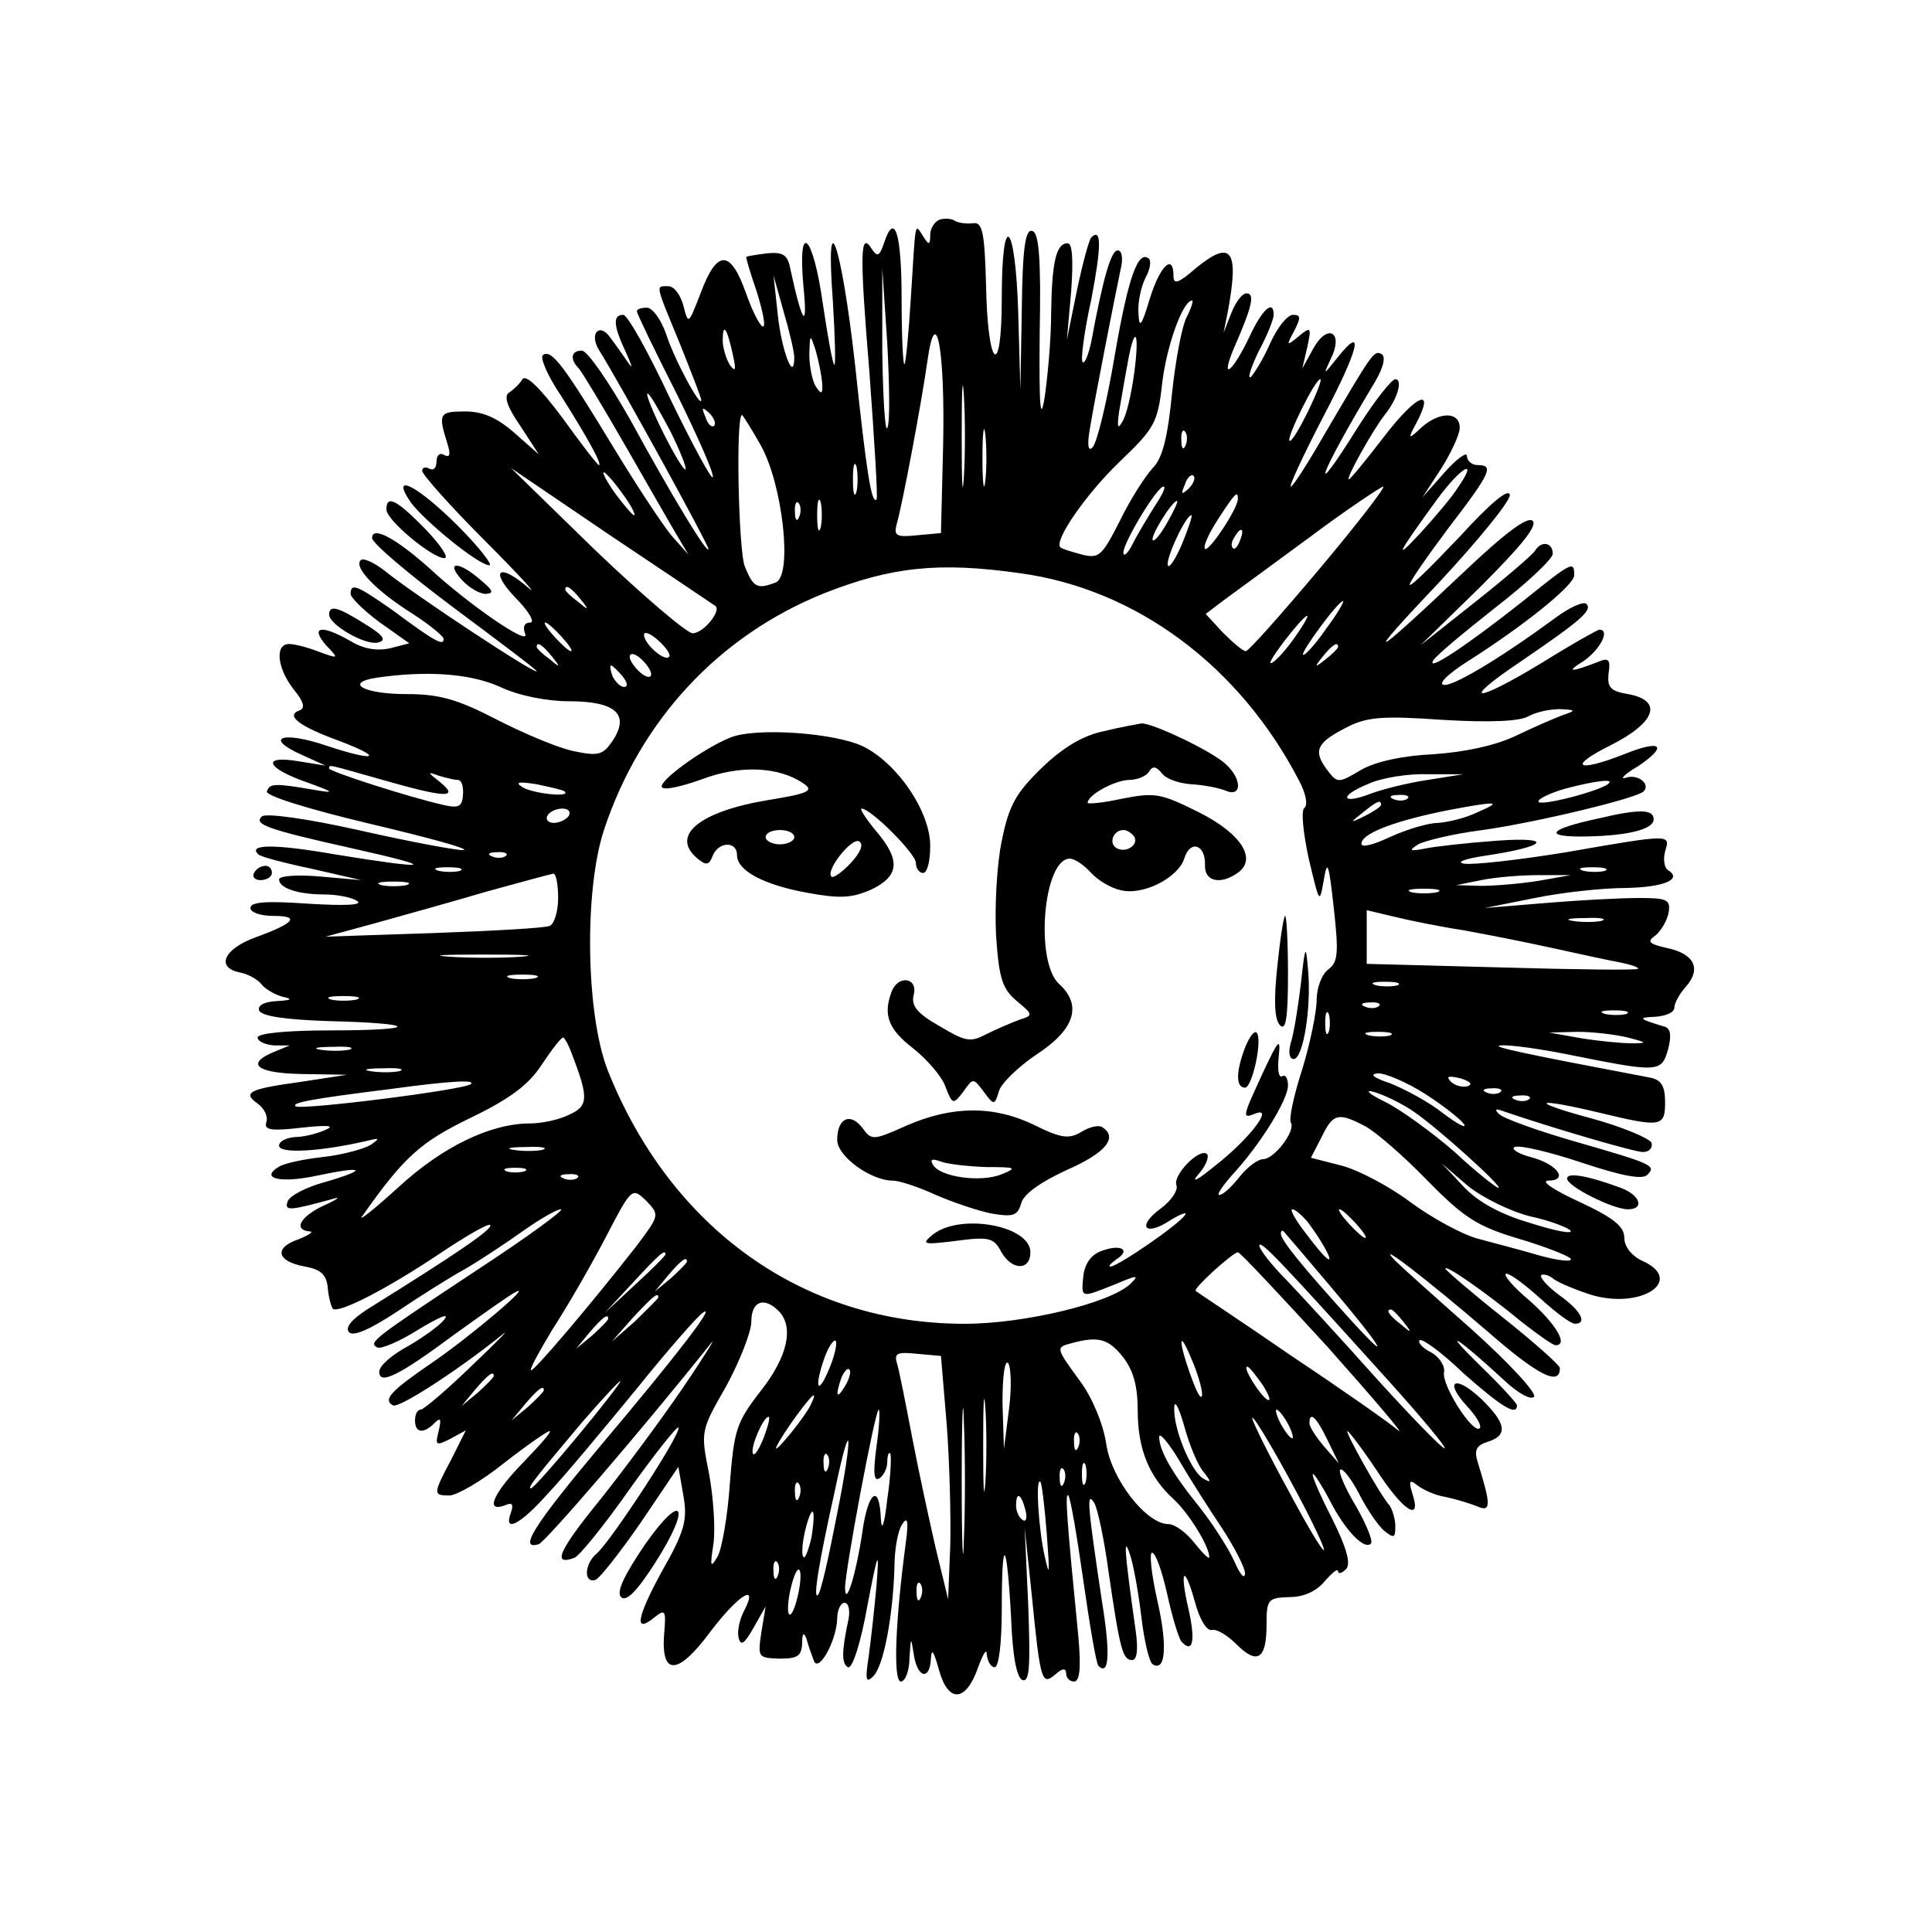<?xml version="1.0" standalone="no"?>
<!DOCTYPE svg PUBLIC "-//W3C//DTD SVG 20010904//EN"
 "http://www.w3.org/TR/2001/REC-SVG-20010904/DTD/svg10.dtd">
<svg version="1.0" xmlns="http://www.w3.org/2000/svg"
 width="270pt" height="270pt" viewBox="0 0 270 270"
 preserveAspectRatio="xMidYMid meet">
<g transform="translate(0,270) scale(0.1,-0.1)"
fill="#000000" stroke="none">
<path d="M1313 2393 c-7 -3 -13 -12 -13 -21 0 -15 -2 -15 -10 -2 -12 18 -10
25 -17 -85 -3 -49 -7 -92 -9 -94 -2 -2 -4 39 -4 92 0 92 -10 123 -25 76 -6
-17 -9 -18 -16 -8 -17 28 -18 -2 -4 -171 7 -96 12 -176 10 -178 -7 -7 -14 37
-30 188 -19 170 -42 236 -31 88 3 -49 4 -88 2 -88 -2 0 -9 38 -16 85 -14 100
-36 118 -27 23 6 -61 -2 -50 -18 24 -4 22 -10 26 -33 24 -15 -2 -28 -4 -29 -5
-1 0 5 -21 14 -47 8 -25 13 -48 10 -50 -3 -3 -14 17 -24 45 -22 63 -41 63 -64
1 -17 -44 -17 -44 -24 -17 -4 15 -13 27 -21 27 -18 0 -19 5 16 -80 16 -40 30
-76 30 -79 0 -13 -38 57 -49 92 -7 20 -19 37 -27 37 -8 0 -14 -2 -14 -5 0 -3
25 -55 56 -116 30 -61 53 -113 50 -116 -2 -3 -29 47 -60 111 -30 64 -59 116
-65 116 -15 0 -14 -15 4 -53 8 -18 10 -24 3 -14 -7 10 -18 26 -25 35 -15 22
-30 6 -16 -17 29 -46 153 -272 153 -278 0 -10 -49 70 -109 180 -30 53 -60 97
-68 97 -15 0 -17 -12 -4 -25 5 -6 34 -54 65 -108 31 -54 63 -110 72 -125 l16
-27 -24 27 c-13 16 -50 72 -82 125 -68 112 -85 135 -97 127 -5 -3 6 -29 25
-57 38 -60 58 -97 53 -97 -2 0 -25 30 -51 66 -32 43 -51 61 -56 54 -4 -7 -13
-15 -19 -19 -7 -5 -2 -20 16 -46 l26 -40 -34 30 c-24 21 -44 30 -69 30 -36 0
-38 -3 -25 -44 5 -16 4 -21 -4 -17 -6 4 -11 0 -11 -9 0 -9 -4 -13 -10 -10 -5
3 -10 2 -10 -3 0 -5 39 -49 88 -98 48 -48 75 -78 61 -66 -41 36 -56 26 -19
-13 19 -19 28 -35 21 -35 -8 0 -11 -6 -7 -16 7 -18 -79 41 -134 92 -46 41 -80
60 -80 42 0 -7 52 -51 115 -98 63 -47 115 -86 115 -88 0 -6 -170 106 -212 140
-15 12 -31 19 -34 15 -10 -10 22 -43 73 -75 23 -15 43 -31 43 -35 0 -10 -12
-4 -71 40 -50 35 -59 39 -59 23 0 -5 18 -23 41 -40 l41 -29 -27 -7 c-18 -4
-37 -1 -55 10 -40 23 -57 21 -35 -5 19 -20 19 -20 -9 -10 -15 6 -34 11 -42 11
-20 0 -17 -33 6 -63 15 -18 17 -27 8 -30 -19 -7 0 -22 55 -42 66 -25 52 -30
-17 -7 -62 21 -88 11 -34 -13 l33 -15 -37 6 c-53 9 -47 -9 10 -29 39 -14 41
-16 12 -11 -58 10 -63 9 -67 -2 -2 -6 55 -24 143 -45 80 -19 140 -35 132 -37
-7 -1 -72 11 -143 27 -75 17 -134 25 -139 20 -12 -11 7 -18 128 -45 121 -27
109 -30 -26 -8 -86 15 -122 14 -107 0 2 -3 36 -12 74 -20 l70 -16 -57 5 c-32
3 -58 1 -58 -4 0 -12 26 -21 63 -21 18 0 38 -4 46 -9 9 -6 -17 -7 -67 -4 -58
4 -82 3 -82 -6 0 -6 14 -11 32 -11 38 0 30 -10 -25 -30 -44 -16 -56 -42 -22
-49 11 -2 24 -9 30 -16 5 -7 19 -15 30 -18 15 -3 12 -5 -8 -6 -18 -1 -27 -6
-25 -13 3 -8 36 -13 97 -15 127 -3 129 -13 3 -13 -61 0 -102 -4 -102 -10 0 -5
10 -10 23 -11 l22 0 -22 -9 c-41 -17 -24 -30 40 -31 l62 -1 -65 -10 c-73 -10
-82 -15 -59 -31 9 -7 14 -18 11 -26 -3 -10 7 -12 49 -7 37 4 48 3 34 -3 -11
-5 -30 -10 -42 -10 -13 -1 -23 -6 -23 -12 0 -12 59 -8 120 6 21 5 22 5 8 -5
-10 -6 -40 -14 -67 -17 -27 -3 -55 -9 -62 -14 -26 -16 3 -23 54 -12 66 14 73
9 11 -9 -26 -7 -49 -19 -52 -27 -5 -14 3 -13 65 4 10 3 3 -2 -15 -10 -32 -15
-43 -34 -19 -36 6 0 -1 -5 -16 -11 -35 -12 -30 -31 9 -38 22 -4 30 -11 32 -29
1 -14 5 -27 7 -30 8 -7 73 26 148 76 37 25 70 44 72 41 5 -5 -50 -42 -164
-113 -28 -17 -40 -30 -33 -37 6 -6 29 4 67 29 31 21 74 48 94 59 21 12 57 36
81 53 24 17 48 31 54 31 6 0 -47 -39 -119 -86 -145 -96 -150 -100 -138 -107 5
-3 31 8 58 25 28 17 44 24 36 14 -7 -9 -31 -26 -52 -38 -22 -12 -39 -27 -39
-35 0 -19 27 -6 105 52 39 28 77 55 85 59 28 15 -64 -63 -117 -99 -57 -39 -68
-51 -54 -59 8 -5 91 49 152 98 14 12 -4 -7 -40 -41 -36 -35 -69 -63 -73 -63
-5 0 -8 -7 -8 -15 0 -18 12 -19 27 -4 9 9 10 6 6 -11 -5 -20 -4 -21 16 -11
l22 12 -20 -40 c-26 -49 -26 -51 -3 -51 10 0 45 20 76 45 32 25 61 45 64 45 4
0 -13 -19 -36 -43 -42 -43 -55 -71 -27 -61 11 5 13 2 9 -10 -11 -29 13 -17 52
27 22 23 76 88 122 144 45 56 88 105 95 109 17 11 -32 -54 -145 -188 -93 -111
-114 -145 -85 -136 10 4 141 156 240 280 10 13 -7 -15 -39 -62 -32 -47 -85
-118 -117 -158 -56 -69 -66 -91 -34 -79 7 3 42 46 77 96 35 49 66 88 68 86 6
-6 -95 -160 -114 -176 -17 -14 -19 -42 -2 -37 6 2 35 39 64 81 l52 77 7 -40
c6 -34 2 -50 -30 -106 -36 -66 -39 -88 -10 -64 15 12 16 9 13 -25 -4 -58 20
-56 65 5 38 50 68 70 47 29 -6 -11 -10 -28 -8 -37 3 -13 8 -10 21 13 l17 30
-6 -36 c-5 -35 -5 -36 25 -37 25 0 31 3 32 21 0 14 2 17 6 7 2 -8 7 -22 10
-30 6 -20 32 26 33 58 0 12 5 22 10 22 6 0 8 -10 6 -22 -10 -46 -10 -63 -1
-68 6 -3 18 34 27 85 15 78 17 82 13 30 -3 -33 -8 -78 -11 -100 -5 -32 -4 -38
6 -28 15 14 28 85 30 153 0 25 5 52 11 60 7 11 9 5 5 -25 -15 -112 -18 -195
-7 -195 6 0 12 15 12 33 2 30 2 30 6 5 5 -34 23 -37 24 -5 1 14 4 9 11 -16 13
-48 38 -46 55 3 7 19 12 27 12 18 1 -10 6 -18 11 -18 6 0 10 34 10 82 0 104 7
98 13 -12 2 -55 8 -85 16 -88 10 -3 11 20 8 104 l-5 109 10 -95 c12 -121 14
-126 33 -110 10 9 15 9 15 1 0 -6 5 -11 11 -11 8 0 10 19 6 63 -16 162 -19
202 -14 197 3 -3 12 -56 21 -119 9 -63 18 -116 21 -119 15 -15 17 17 5 90 -20
134 -22 155 -11 138 5 -8 14 -51 20 -95 16 -110 20 -125 33 -125 7 0 9 14 5
42 -16 113 -17 133 -8 106 5 -14 12 -54 16 -87 4 -34 11 -64 16 -67 18 -11 21
26 6 91 -8 36 -11 65 -7 65 5 0 14 -26 21 -57 7 -32 16 -62 20 -67 16 -18 20
1 10 45 -13 56 -6 64 9 10 6 -23 16 -40 23 -39 7 2 22 -7 35 -20 29 -29 42
-21 42 27 0 36 2 38 32 39 21 0 39 9 50 23 10 11 18 18 18 13 0 -4 5 -3 11 3
7 7 2 28 -20 72 -17 33 -29 61 -26 61 2 0 13 -17 24 -38 21 -41 48 -69 57 -59
3 3 -6 26 -21 52 -15 25 -25 48 -22 51 3 3 15 -12 26 -33 11 -22 27 -45 35
-52 14 -11 16 -11 16 6 0 10 -4 23 -8 29 -13 14 -63 104 -59 104 2 0 21 -25
41 -55 37 -57 63 -73 50 -33 -6 19 -4 21 7 12 8 -6 25 -14 39 -16 14 -3 34 -9
44 -13 20 -9 20 1 1 62 -5 16 -2 23 14 28 29 9 26 26 -9 60 -36 34 -53 26 -20
-10 13 -14 21 -27 18 -31 -9 -9 -53 59 -50 78 2 9 -7 22 -18 28 -12 6 -19 14
-16 17 3 3 31 -17 61 -46 52 -46 75 -61 75 -45 0 3 -24 29 -53 57 -55 54 -30
38 34 -21 21 -20 39 -29 43 -24 3 6 -35 47 -86 93 -51 45 -100 89 -108 97 -32
33 49 -30 128 -98 71 -62 102 -78 102 -52 0 4 -36 36 -80 71 -44 35 -80 66
-80 68 0 6 55 -32 106 -74 23 -18 44 -33 48 -33 18 0 1 29 -36 62 -24 20 -38
37 -33 38 6 0 27 -16 48 -35 21 -19 42 -35 48 -35 18 0 8 19 -22 40 -16 12
-28 25 -25 28 3 2 11 0 18 -6 7 -5 31 -15 53 -22 70 -20 130 21 70 48 -15 7
-25 20 -25 32 0 16 -15 28 -62 50 -35 16 -55 29 -45 30 30 0 14 23 -24 33 -19
5 -28 12 -22 14 7 3 49 -7 94 -22 54 -18 84 -24 91 -17 13 13 9 15 -102 47
-52 15 -99 32 -105 38 -7 7 -5 8 6 4 67 -23 183 -57 195 -57 9 0 14 6 12 13
-3 6 -40 22 -84 34 -89 24 -81 30 11 8 87 -21 92 -20 92 15 0 23 -6 31 -21 34
-174 33 -227 44 -208 45 13 1 55 -5 95 -13 124 -25 129 -25 138 7 5 19 4 29
-4 32 -37 11 -39 13 -14 14 15 1 27 6 27 13 0 6 7 19 16 29 22 25 12 46 -26
54 -26 6 -29 9 -16 18 8 7 16 21 18 32 3 18 -3 20 -42 20 -25 0 -83 -3 -130
-7 l-85 -7 70 14 c39 8 96 14 127 14 53 1 80 12 59 25 -5 3 -7 15 -4 26 7 24
11 25 -138 -1 -67 -11 -131 -18 -143 -16 -12 2 2 7 29 11 88 13 98 27 16 21
-41 -3 -86 -8 -100 -11 -21 -4 -23 -3 -9 6 9 5 50 15 90 20 72 10 215 44 225
54 10 10 -8 25 -25 19 -9 -3 -2 5 17 16 43 29 33 38 -19 17 -66 -26 -80 -18
-20 12 64 32 75 63 25 72 -25 4 -29 10 -27 29 3 18 0 22 -12 17 -41 -16 -49
-16 -23 0 23 16 38 44 22 44 -2 0 -38 -20 -78 -45 -97 -59 -119 -58 -31 1 82
56 100 71 91 80 -4 4 -24 -5 -44 -20 -79 -58 -145 -97 -156 -93 -7 2 8 16 33
32 79 50 150 107 150 121 0 21 -3 19 -74 -38 -76 -60 -133 -98 -123 -81 4 7
44 40 87 74 44 34 80 68 80 75 0 16 -16 19 -25 4 -3 -5 -40 -37 -83 -71 l-77
-61 84 82 c56 56 80 85 73 92 -7 7 -39 -17 -99 -74 -130 -123 -141 -127 -30
-10 53 57 97 111 97 120 -1 11 -28 -12 -70 -58 -39 -41 -70 -72 -70 -67 0 4
25 40 55 80 59 77 63 87 40 87 -8 0 -15 6 -15 13 0 6 -14 -4 -31 -23 l-31 -35
26 40 c14 22 26 48 26 57 0 23 -28 23 -53 1 -19 -18 -20 -17 -8 5 27 51 2 42
-43 -16 -26 -34 -49 -62 -51 -62 -5 0 33 68 50 90 18 22 26 50 15 50 -5 0 -28
-29 -51 -65 -73 -117 -57 -71 23 62 11 19 15 34 9 38 -11 6 -13 2 -80 -112
-23 -40 -44 -73 -47 -73 -3 0 17 43 45 97 50 95 59 132 20 83 -20 -25 -20 -25
-9 -1 18 36 -4 50 -24 15 l-16 -29 7 30 c6 28 5 29 -12 15 -17 -14 -18 -14 -6
8 9 18 9 22 -2 22 -8 0 -22 -18 -32 -40 -10 -23 -23 -43 -27 -47 -5 -3 0 13
11 36 12 22 21 45 21 51 0 22 -16 8 -34 -31 -25 -52 -42 -63 -20 -12 24 55 28
73 16 73 -6 0 -15 -12 -21 -27 l-11 -28 6 30 c16 86 5 101 -45 60 -24 -21 -31
-23 -31 -11 0 33 -19 14 -33 -31 -12 -40 -15 -43 -16 -20 -1 16 4 37 10 49 6
11 8 22 5 26 -15 14 -29 -24 -48 -134 -11 -66 -25 -123 -31 -129 -6 -7 -8 2
-4 25 7 43 35 185 43 223 4 16 2 27 -4 27 -9 0 -20 -36 -37 -128 -4 -18 -9
-31 -12 -28 -3 2 2 42 12 87 14 73 15 102 0 87 -3 -3 -12 -36 -20 -74 l-14
-69 6 68 c3 42 2 67 -5 67 -16 0 -22 -26 -23 -98 0 -37 -5 -89 -9 -117 -6 -37
-8 -14 -7 89 2 104 -1 140 -10 143 -10 4 -14 -23 -15 -109 l-2 -113 -3 108
c-4 129 -23 146 -23 20 0 -116 -20 -98 -22 20 -2 72 -5 87 -18 85 -8 -1 -19 0
-25 3 -5 4 -16 4 -22 2z m-73 -291 c-3 -7 -6 41 -7 105 l0 118 7 -105 c3 -58
4 -111 0 -118z m-130 99 c0 -38 -18 10 -23 59 l-6 55 14 -50 c8 -27 15 -57 15
-64z m549 57 c-7 -12 -16 -60 -21 -107 -6 -61 -13 -91 -27 -105 -11 -12 -32
-45 -46 -74 -25 -49 -29 -53 -53 -47 -15 4 -28 8 -30 10 -10 9 37 76 83 120
48 46 53 54 59 108 6 53 29 117 42 117 2 0 -1 -10 -7 -22z m-635 -53 c5 -22 4
-26 -4 -15 -5 8 -10 24 -10 34 0 26 6 18 14 -19z m294 -129 l-3 -121 -33 -3
c-29 -3 -33 -1 -29 15 8 27 35 171 43 228 12 86 25 16 22 -119z m-169 89 c1
-16 -1 -17 -9 -5 -5 8 -9 29 -9 45 1 29 1 29 9 5 4 -14 8 -34 9 -45z m436 13
c-4 -29 -11 -60 -17 -68 -6 -11 -7 -6 -4 15 3 17 8 47 12 68 10 56 17 44 9
-15z m-238 -145 c-2 -32 -3 -6 -3 57 0 63 1 89 3 58 2 -32 2 -84 0 -115z m481
92 c-12 -24 -23 -43 -26 -41 -4 5 36 86 43 86 3 0 -5 -20 -17 -45z m-892 -26
c14 -28 24 -53 22 -55 -2 -2 -16 21 -31 51 -15 30 -25 55 -22 55 3 0 16 -23
31 -51z m62 6 c-3 -3 -9 2 -12 12 -6 14 -5 15 5 6 7 -7 10 -15 7 -18z m65 -27
c31 -55 45 -183 21 -192 -26 -10 -31 -7 -43 22 -9 21 -13 212 -4 212 1 0 13
-19 26 -42z m314 -50 c-2 -18 -4 -4 -4 32 0 36 2 50 4 33 2 -18 2 -48 0 -65z
m280 50 c-3 -8 -6 -5 -6 6 -1 11 2 17 5 13 3 -3 4 -12 1 -19z m-460 -65 c-3
-10 -5 -2 -5 17 0 19 2 27 5 18 2 -10 2 -26 0 -35z m-197 -160 c8 -7 -17 -38
-32 -38 -8 0 -69 52 -135 115 l-119 116 140 -95 c78 -52 143 -96 146 -98z
m1037 165 c-8 -13 -32 -41 -52 -63 -39 -42 -32 -29 24 48 34 46 58 58 28 15z
m-1167 -8 c12 -16 19 -30 16 -30 -2 0 -14 14 -26 30 -12 17 -19 30 -16 30 2 0
14 -13 26 -30z m791 7 c-10 -9 -11 -8 -5 6 3 10 9 15 12 12 3 -3 0 -11 -7 -18z
m-47 -24 c-10 -16 -24 -39 -31 -53 -7 -14 -13 -19 -13 -12 0 14 47 92 56 92 4
0 -2 -12 -12 -27z m230 -88 c-53 -63 -99 -115 -103 -115 -4 0 -18 12 -32 26
l-24 26 25 19 c14 10 68 50 120 88 52 39 99 70 103 71 4 0 -36 -52 -89 -115z
m-697 58 c-3 -10 -5 -2 -5 17 0 19 2 27 5 18 2 -10 2 -26 0 -35z m583 40 c0
-14 -41 -75 -46 -70 -3 3 5 21 18 41 24 37 28 41 28 29z m-613 -25 c-3 -8 -6
-5 -6 6 -1 11 2 17 5 13 3 -3 4 -12 1 -19z m515 -7 c-9 -16 -18 -28 -21 -26
-4 5 27 55 34 55 2 0 -4 -13 -13 -29z m20 -31 c-9 -21 -18 -35 -20 -30 -3 9
25 70 33 70 2 0 -4 -18 -13 -40z m81 5 c-3 -9 -8 -14 -10 -11 -3 3 -2 9 2 15
9 16 15 13 8 -4z m-308 -46 c163 -22 308 -130 391 -291 9 -17 12 -33 7 -37 -5
-3 -2 -34 6 -71 15 -63 15 -64 21 -30 5 30 7 24 14 -39 7 -63 6 -76 -8 -86 -9
-7 -16 -26 -16 -43 0 -16 -9 -60 -20 -96 -12 -37 -19 -70 -16 -75 7 -11 -23
-51 -39 -51 -7 0 -22 -11 -33 -25 -11 -14 -23 -25 -28 -25 -4 0 4 12 18 28 39
42 78 105 78 125 0 10 -4 16 -8 13 -5 -3 -7 9 -5 27 3 28 0 25 -22 -22 -29
-63 -30 -65 -10 -57 26 10 -10 -37 -58 -74 -23 -19 -33 -24 -23 -12 11 12 16
25 13 29 -10 10 -48 -29 -43 -43 3 -7 -7 -22 -22 -33 -34 -25 -22 -40 14 -16
15 9 24 12 20 7 -8 -13 -94 -72 -104 -72 -4 0 0 4 8 10 21 13 7 22 -20 12 -15
-5 -24 -18 -26 -35 -3 -32 -4 -31 44 -12 31 13 35 14 22 1 -28 -27 -148 -56
-232 -56 -225 0 -411 133 -499 355 -30 78 -33 249 -5 335 51 154 161 272 308
331 94 37 160 44 273 28z m-614 -36 c13 -16 12 -17 -3 -4 -10 7 -18 15 -18 17
0 8 8 3 21 -13z m1042 -42 c-15 -22 -30 -38 -32 -36 -3 4 49 75 56 75 2 0 -8
-18 -24 -39z m-43 -11 c-11 -16 -26 -33 -32 -36 -7 -4 1 9 16 29 34 44 46 50
16 7z m-1025 0 c10 -11 16 -20 13 -20 -3 0 -13 9 -23 20 -10 11 -16 20 -13 20
3 0 13 -9 23 -20z m150 -28 c-6 -7 -35 18 -35 31 0 5 9 2 20 -8 11 -10 18 -20
15 -23z m-164 1 c13 -16 12 -17 -3 -4 -10 7 -18 15 -18 17 0 8 8 3 21 -13z
m1099 13 c0 -2 -8 -10 -17 -17 -16 -13 -17 -12 -4 4 13 16 21 21 21 13z m-960
-38 c0 -6 -7 -5 -15 2 -8 7 -15 17 -15 22 0 6 7 5 15 -2 8 -7 15 -17 15 -22z
m-40 -3 c7 -9 8 -15 2 -15 -5 0 -12 7 -16 15 -3 8 -4 15 -2 15 2 0 9 -7 16
-15z m-171 -15 c25 -12 65 -20 96 -20 65 0 85 -18 62 -54 -14 -21 -20 -23 -54
-16 -21 4 -69 24 -108 44 -56 29 -81 36 -127 36 -60 0 -88 16 -41 23 69 10
130 6 172 -13z m1486 -39 c-11 -4 -41 -17 -66 -29 -29 -14 -72 -23 -115 -26
-43 -2 -81 -10 -102 -22 -32 -19 -33 -19 -48 1 -19 26 -14 37 27 58 29 15 49
17 135 11 67 -4 108 -2 120 5 11 6 30 10 44 10 22 -1 23 -2 5 -8z m-1650 -91
c87 -25 108 -26 80 -3 -18 14 -18 15 -2 9 10 -3 22 -6 27 -6 5 0 8 -9 7 -21
-1 -16 -6 -19 -27 -14 -49 11 -160 47 -160 51 0 6 -3 6 75 -16z m1460 0 c-27
-4 -63 -13 -79 -19 -41 -16 -46 -4 -5 13 19 9 57 15 84 14 l50 0 -50 -8z
m-1206 -16 c10 -9 -45 -3 -59 6 -11 7 -5 8 20 4 19 -4 37 -8 39 -10z m1459 11
c-10 -10 -98 -33 -98 -25 0 4 17 12 38 18 42 11 68 14 60 7z m-281 -21 c-3 -3
-12 -4 -19 -1 -8 3 -5 6 6 6 11 1 17 -2 13 -5z m-37 -9 c0 -2 -10 -9 -22 -15
-22 -11 -22 -10 -4 4 21 17 26 19 26 11z m135 -10 c-16 -8 -41 -14 -55 -15
-14 0 -44 -9 -68 -20 -28 -13 -42 -15 -39 -7 4 14 51 31 122 45 69 13 75 12
40 -3z m-1270 -5 c-3 -5 -13 -10 -21 -10 -8 0 -12 5 -9 10 3 6 13 10 21 10 8
0 12 -4 9 -10z m-88 -56 c-3 -3 -12 -4 -19 -1 -8 3 -5 6 6 6 11 1 17 -2 13 -5z
m-64 -21 c-7 -2 -21 -2 -30 0 -10 3 -4 5 12 5 17 0 24 -2 18 -5z m1600 0 c-7
-2 -21 -2 -30 0 -10 3 -4 5 12 5 17 0 24 -2 18 -5z m-1463 -38 c0 -20 -6 -37
-12 -39 -7 -3 -80 -7 -163 -10 l-150 -5 70 19 c39 11 108 30 155 44 47 13 88
24 93 25 4 1 7 -15 7 -34z m1370 24 c-25 -4 -61 -7 -80 -7 l-35 1 35 7 c19 4
55 7 80 7 l45 0 -45 -8z m-1582 -6 c-10 -2 -26 -2 -35 0 -10 3 -2 5 17 5 19 0
27 -2 18 -5z m1440 -10 c-10 -2 -26 -2 -35 0 -10 3 -2 5 17 5 19 0 27 -2 18
-5z m37 -53 c33 -6 89 -17 125 -25 36 -8 78 -17 94 -20 15 -3 27 -7 25 -9 -2
-2 -88 -1 -191 2 l-188 5 0 37 0 38 38 -9 c20 -5 64 -14 97 -19z m193 13 c-10
-2 -28 -2 -40 0 -13 2 -5 4 17 4 22 1 32 -1 23 -4z m-1510 -50 c-26 -2 -71 -2
-100 0 -29 2 -8 3 47 3 55 0 79 -1 53 -3z m20 -30 c-10 -2 -26 -2 -35 0 -10 3
-2 5 17 5 19 0 27 -2 18 -5z m1205 -10 c-7 -2 -21 -2 -30 0 -10 3 -4 5 12 5
17 0 24 -2 18 -5z m-1455 -20 c-10 -2 -26 -2 -35 0 -10 3 -2 5 17 5 19 0 27
-2 18 -5z m1429 -9 c-3 -3 -12 -4 -19 -1 -8 3 -5 6 6 6 11 1 17 -2 13 -5z
m-70 -36 c-3 -7 -5 -2 -5 12 0 14 2 19 5 13 2 -7 2 -19 0 -25z m416 25 c-7 -2
-21 -2 -30 0 -10 3 -4 5 12 5 17 0 24 -2 18 -5z m-330 -30 c-7 -2 -21 -2 -30
0 -10 3 -4 5 12 5 17 0 24 -2 18 -5z m332 -3 c27 -7 28 -8 5 -8 -14 0 -45 3
-70 7 l-45 8 40 1 c22 0 54 -4 70 -8z m-1475 -25 c23 -60 22 -71 -5 -83 -14
-7 -38 -12 -54 -12 -55 0 -122 -32 -184 -89 -34 -31 -57 -49 -51 -41 59 84 82
104 152 138 54 26 81 46 99 74 14 21 27 38 30 38 2 0 8 -11 13 -25z m-312 8
c-10 -2 -28 -2 -40 0 -13 2 -5 4 17 4 22 1 32 -1 23 -4z m70 -30 c-10 -2 -28
-2 -40 0 -13 2 -5 4 17 4 22 1 32 -1 23 -4z m1434 -32 c25 -16 49 -35 54 -42
4 -7 -9 0 -29 15 -20 16 -54 34 -74 42 -24 8 -30 13 -17 14 11 0 41 -13 66
-29z m59 11 c-7 -2 -18 1 -23 6 -8 8 -4 9 13 5 13 -4 18 -8 10 -11z m-1393 3
c-8 -8 -239 -37 -245 -31 -5 5 20 10 132 24 88 12 120 13 113 7z m1317 -38
c34 -23 127 -107 119 -107 -3 0 -31 22 -61 50 -31 27 -75 59 -97 70 -23 11
-30 18 -16 14 14 -4 39 -16 55 -27z m122 27 c-3 -3 -12 -4 -19 -1 -8 3 -5 6 6
6 11 1 17 -2 13 -5z m40 -10 c-3 -3 -12 -4 -19 -1 -8 3 -5 6 6 6 11 1 17 -2
13 -5z m-229 -38 c15 -8 54 -42 87 -76 51 -52 70 -64 127 -81 37 -11 70 -24
73 -28 3 -5 -16 -3 -42 4 -27 8 -66 18 -88 24 -22 6 -64 29 -94 51 -29 22 -73
45 -96 51 l-43 11 15 29 c16 33 23 35 61 15z m-1150 -33 c-10 -2 -28 -2 -40 0
-13 2 -5 4 17 4 22 1 32 -1 23 -4z m-25 -30 c-7 -2 -19 -2 -25 0 -7 3 -2 5 12
5 14 0 19 -2 13 -5z m1406 -63 c28 -6 53 -16 56 -20 3 -5 -23 0 -57 11 -41 12
-72 29 -92 50 l-31 33 36 -31 c21 -17 60 -36 88 -43z m-1332 54 c-3 -3 -12 -4
-19 -1 -8 3 -5 6 6 6 11 1 17 -2 13 -5z m82 -96 c-65 -83 -144 -176 -147 -173
-2 2 12 27 30 57 19 29 52 86 73 126 38 73 38 73 58 54 19 -20 19 -20 -14 -64z
m938 35 c18 -24 35 -53 30 -53 -3 0 -17 16 -31 35 -15 19 -24 35 -20 35 4 0
13 -8 21 -17z m68 -3 c10 -11 16 -20 13 -20 -3 0 -13 9 -23 20 -10 11 -16 20
-13 20 3 0 13 -9 23 -20z m-38 -85 c73 -86 93 -118 31 -50 -68 75 -98 112 -98
121 0 4 2 5 4 3 2 -2 30 -35 63 -74z m82 -133 c46 -51 82 -94 80 -96 -2 -2
-44 41 -94 96 -49 55 -107 118 -127 139 -21 21 -38 43 -38 48 0 10 31 -23 179
-187z m-1009 175 c0 -2 -19 -21 -42 -42 l-43 -40 40 43 c36 39 45 47 45 39z
m925 -129 c65 -73 110 -126 99 -117 -10 9 -77 56 -149 104 -71 49 -132 89
-134 91 -4 3 51 53 59 54 3 0 59 -60 125 -132z m-895 119 c0 -2 -10 -12 -22
-23 l-23 -19 19 23 c18 21 26 27 26 19z m-40 -50 c0 -2 -15 -16 -32 -33 l-33
-29 29 33 c28 30 36 37 36 29z m168 -19 c22 -22 13 -64 -25 -112 -34 -44 -37
-54 -43 -129 -3 -45 -11 -91 -17 -102 -10 -17 -11 -15 -6 17 3 21 0 65 -6 98
-12 60 -12 60 24 123 19 35 35 76 35 90 0 29 18 35 38 15z m873 -15 c13 -16
12 -17 -3 -4 -17 13 -22 21 -14 21 2 0 10 -8 17 -17z m-1111 4 c0 -2 -10 -12
-22 -23 l-23 -19 19 23 c18 21 26 27 26 19z m310 -67 c-16 -40 -23 -33 -9 9 6
18 14 30 17 27 2 -3 -1 -19 -8 -36z m409 14 c15 -19 21 -41 21 -76 0 -53 16
-92 50 -123 21 -19 50 -66 50 -81 0 -4 -9 5 -21 20 -11 14 -27 26 -36 26 -31
0 -80 63 -87 112 -4 27 -19 64 -36 87 -35 48 -35 48 -12 54 37 10 51 6 71 -19z
m111 -53 c-1 -9 -7 2 -15 24 -19 52 -18 70 0 26 8 -18 15 -41 15 -50z m-357
-41 c4 -52 6 -129 5 -170 l-3 -75 -17 70 c-9 39 -24 108 -33 155 -9 47 -18 93
-21 103 -5 16 -1 18 28 15 l33 -3 8 -95z m87 20 l-7 -55 -2 65 c0 36 3 60 8
55 4 -6 5 -35 1 -65z m-229 33 c-12 -20 -14 -14 -5 12 4 9 9 14 11 11 3 -2 0
-13 -6 -23z m166 -215 c-1 -46 -3 -9 -3 82 0 91 2 128 3 83 2 -46 2 -120 0
-165z m418 216 c9 -15 12 -23 6 -20 -11 7 -35 46 -28 46 3 0 12 -12 22 -26z
m-1075 13 c0 -2 -10 -12 -22 -23 l-23 -19 19 23 c18 21 26 27 26 19z m687
-149 c-2 -29 -3 -6 -3 52 0 58 1 81 3 53 2 -29 2 -77 0 -105z m-568 67 c-34
-41 -64 -75 -67 -75 -6 0 9 18 72 93 27 31 51 57 53 57 2 0 -24 -34 -58 -75z
m-49 62 c0 -2 -10 -12 -22 -23 l-23 -19 19 23 c18 21 26 27 26 19z m371 -24
c-14 -24 -55 -72 -45 -53 10 20 47 70 51 70 2 0 -1 -8 -6 -17z m551 -90 c11
-14 11 -16 -1 -9 -17 11 -41 69 -40 98 0 13 6 3 14 -25 7 -26 19 -55 27 -64z
m-457 36 c-5 -37 -4 -50 4 -45 6 4 11 14 11 23 0 9 2 14 4 12 2 -2 1 -31 -4
-64 -4 -36 -8 -47 -9 -27 -2 50 -18 38 -26 -20 -8 -55 -23 -105 -24 -78 -1 20
42 250 47 250 2 0 1 -23 -3 -51z m575 31 c6 -11 8 -20 6 -20 -3 0 -10 9 -16
20 -6 11 -8 20 -6 20 3 0 10 -9 16 -20z m-733 -20 c-7 -17 -13 -26 -15 -21 -3
10 15 51 22 51 3 0 -1 -14 -7 -30z m759 -102 c44 -87 24 -64 -26 30 -28 51
-50 96 -50 100 0 8 41 -62 76 -130z m29 100 l16 -33 -21 24 c-11 13 -20 27
-20 32 0 18 10 8 25 -23z m-348 -10 c-3 -8 -6 -5 -6 6 -1 11 2 17 5 13 3 -3 4
-12 1 -19z m201 -114 c17 -26 32 -55 32 -63 -1 -9 -7 -1 -15 17 -8 18 -30 52
-48 75 -39 48 -57 80 -57 99 0 7 13 -8 28 -33 15 -26 42 -68 60 -95z m-539 16
c-11 -57 -22 -106 -26 -109 -7 -7 1 44 24 147 23 110 26 81 2 -38z m-12 68
c-3 -8 -6 -5 -6 6 -1 11 2 17 5 13 3 -3 4 -12 1 -19z m360 -20 c-3 -7 -5 -2
-5 12 0 14 2 19 5 13 2 -7 2 -19 0 -25z m-30 0 c-3 -8 -6 -5 -6 6 -1 11 2 17
5 13 3 -3 4 -12 1 -19z m-370 -20 c-3 -8 -6 -5 -6 6 -1 11 2 17 5 13 3 -3 4
-12 1 -19z m346 -53 c4 -54 4 -61 -3 -30 -9 40 -13 112 -6 104 2 -2 6 -35 9
-74z m-30 35 c3 -11 1 -18 -4 -14 -5 3 -9 12 -9 20 0 20 7 17 13 -6z m-299
-39 c-4 -17 -9 -30 -11 -27 -3 2 -2 19 2 36 4 17 9 30 11 27 2 -2 1 -18 -2
-36z m-47 -53 c-3 -8 -6 -5 -6 6 -1 11 2 17 5 13 3 -3 4 -12 1 -19z m28 -28
c-4 -17 -9 -29 -12 -26 -3 2 -2 19 2 36 4 17 9 29 12 26 3 -2 2 -19 -2 -36z
m172 -2 c-3 -8 -6 -5 -6 6 -1 11 2 17 5 13 3 -3 4 -12 1 -19z"/>
<path d="M1542 1678 c-29 -6 -57 -23 -86 -51 -36 -35 -46 -52 -56 -102 -7 -33
-10 -92 -8 -132 4 -61 9 -75 29 -92 23 -19 23 -20 4 -26 -11 -4 -32 -13 -46
-20 -23 -12 -29 -11 -66 11 -32 18 -40 29 -36 44 6 24 -22 28 -31 4 -12 -32
-5 -52 30 -79 19 -15 40 -39 45 -53 10 -26 11 -26 25 -8 14 20 14 20 29 0 14
-19 15 -19 21 1 3 11 27 34 52 51 54 35 65 69 32 99 -34 31 -22 175 15 175 7
0 20 -9 29 -19 10 -11 28 -22 42 -25 31 -8 80 17 89 44 8 27 30 20 29 -9 -1
-22 20 -28 44 -12 30 19 8 55 -51 85 -54 27 -62 29 -108 20 -27 -6 -49 -8 -49
-6 0 11 37 31 57 32 12 0 25 5 29 12 5 8 10 7 18 -3 6 -8 25 -14 41 -15 17 -1
38 -5 48 -9 23 -10 23 17 -1 38 -20 18 -102 57 -117 56 -5 -1 -29 -5 -53 -11z
m43 -147 c7 -12 -12 -24 -25 -16 -11 7 -4 25 10 25 5 0 11 -4 15 -9z"/>
<path d="M1020 1669 c-39 -16 -100 -61 -95 -69 3 -5 28 1 56 11 53 20 107 18
142 -6 15 -10 7 -14 -49 -23 -97 -16 -138 -50 -99 -82 12 -10 16 -9 21 4 8 20
34 21 34 1 0 -22 38 -42 100 -53 44 -8 61 -7 88 5 39 19 41 41 6 82 -14 17
-23 31 -20 31 13 0 76 -63 76 -76 0 -8 5 -14 10 -14 6 0 10 17 10 38 0 47 -44
113 -92 138 -39 20 -153 28 -188 13z m90 -139 c0 -5 -9 -10 -20 -10 -11 0 -20
5 -20 10 0 6 9 10 20 10 11 0 20 -4 20 -10z m79 -36 c-12 -13 -25 -22 -27 -19
-9 8 29 56 39 49 6 -4 2 -15 -12 -30z"/>
<path d="M1785 1349 c-5 -48 -4 -74 4 -82 8 -8 11 11 11 71 0 45 -2 82 -4 82
-2 0 -7 -32 -11 -71z"/>
<path d="M1818 1325 c-4 -33 -10 -70 -14 -82 -4 -14 -2 -23 4 -23 13 0 25 71
20 125 -3 36 -4 35 -10 -20z"/>
<path d="M1740 1236 c-13 -34 -13 -56 0 -56 10 0 25 68 16 77 -3 3 -10 -6 -16
-21z"/>
<path d="M1267 1127 c-47 -21 -49 -21 -62 -3 -17 22 -35 13 -35 -17 0 -23 47
-57 78 -57 9 0 36 -9 60 -20 23 -10 58 -22 78 -26 30 -5 36 -3 41 14 3 13 27
30 64 47 55 24 72 46 49 60 -5 3 -18 0 -29 -7 -17 -10 -28 -9 -66 10 -56 27
-114 27 -178 -1z m111 -58 c42 0 44 -1 22 -10 -29 -12 -86 -4 -96 13 -5 8 -1
9 10 5 10 -4 39 -7 64 -8z"/>
<path d="M1304 975 c-17 -14 -15 -15 33 -9 45 6 52 4 62 -15 15 -27 41 -27 41
-1 0 37 -97 55 -136 25z"/>
<path d="M574 1998 c20 -27 95 -88 110 -88 5 0 -14 25 -44 55 -56 56 -96 77
-66 33z"/>
<path d="M540 1988 c0 -15 64 -68 81 -68 7 0 -5 18 -26 40 -41 42 -55 49 -55
28z"/>
<path d="M645 1890 c10 -11 25 -20 34 -20 12 1 10 5 -8 20 -30 26 -49 26 -26
0z"/>
<path d="M460 1841 c0 -14 50 -43 68 -39 13 3 8 10 -18 26 -38 24 -50 27 -50
13z"/>
<path d="M2233 1556 c-70 -15 -77 -26 -17 -25 59 1 95 10 95 24 0 14 -19 15
-78 1z"/>
<path d="M355 1480 c-3 -5 1 -10 9 -10 9 0 16 5 16 10 0 6 -4 10 -9 10 -6 0
-13 -4 -16 -10z"/>
<path d="M2190 1053 c0 -11 64 -43 85 -43 24 0 17 20 -10 30 -46 17 -75 22
-75 13z"/>
<path d="M901 541 c-29 -43 -40 -66 -33 -73 7 -7 22 8 47 47 52 81 40 103 -14
26z"/>
</g>
</svg>
